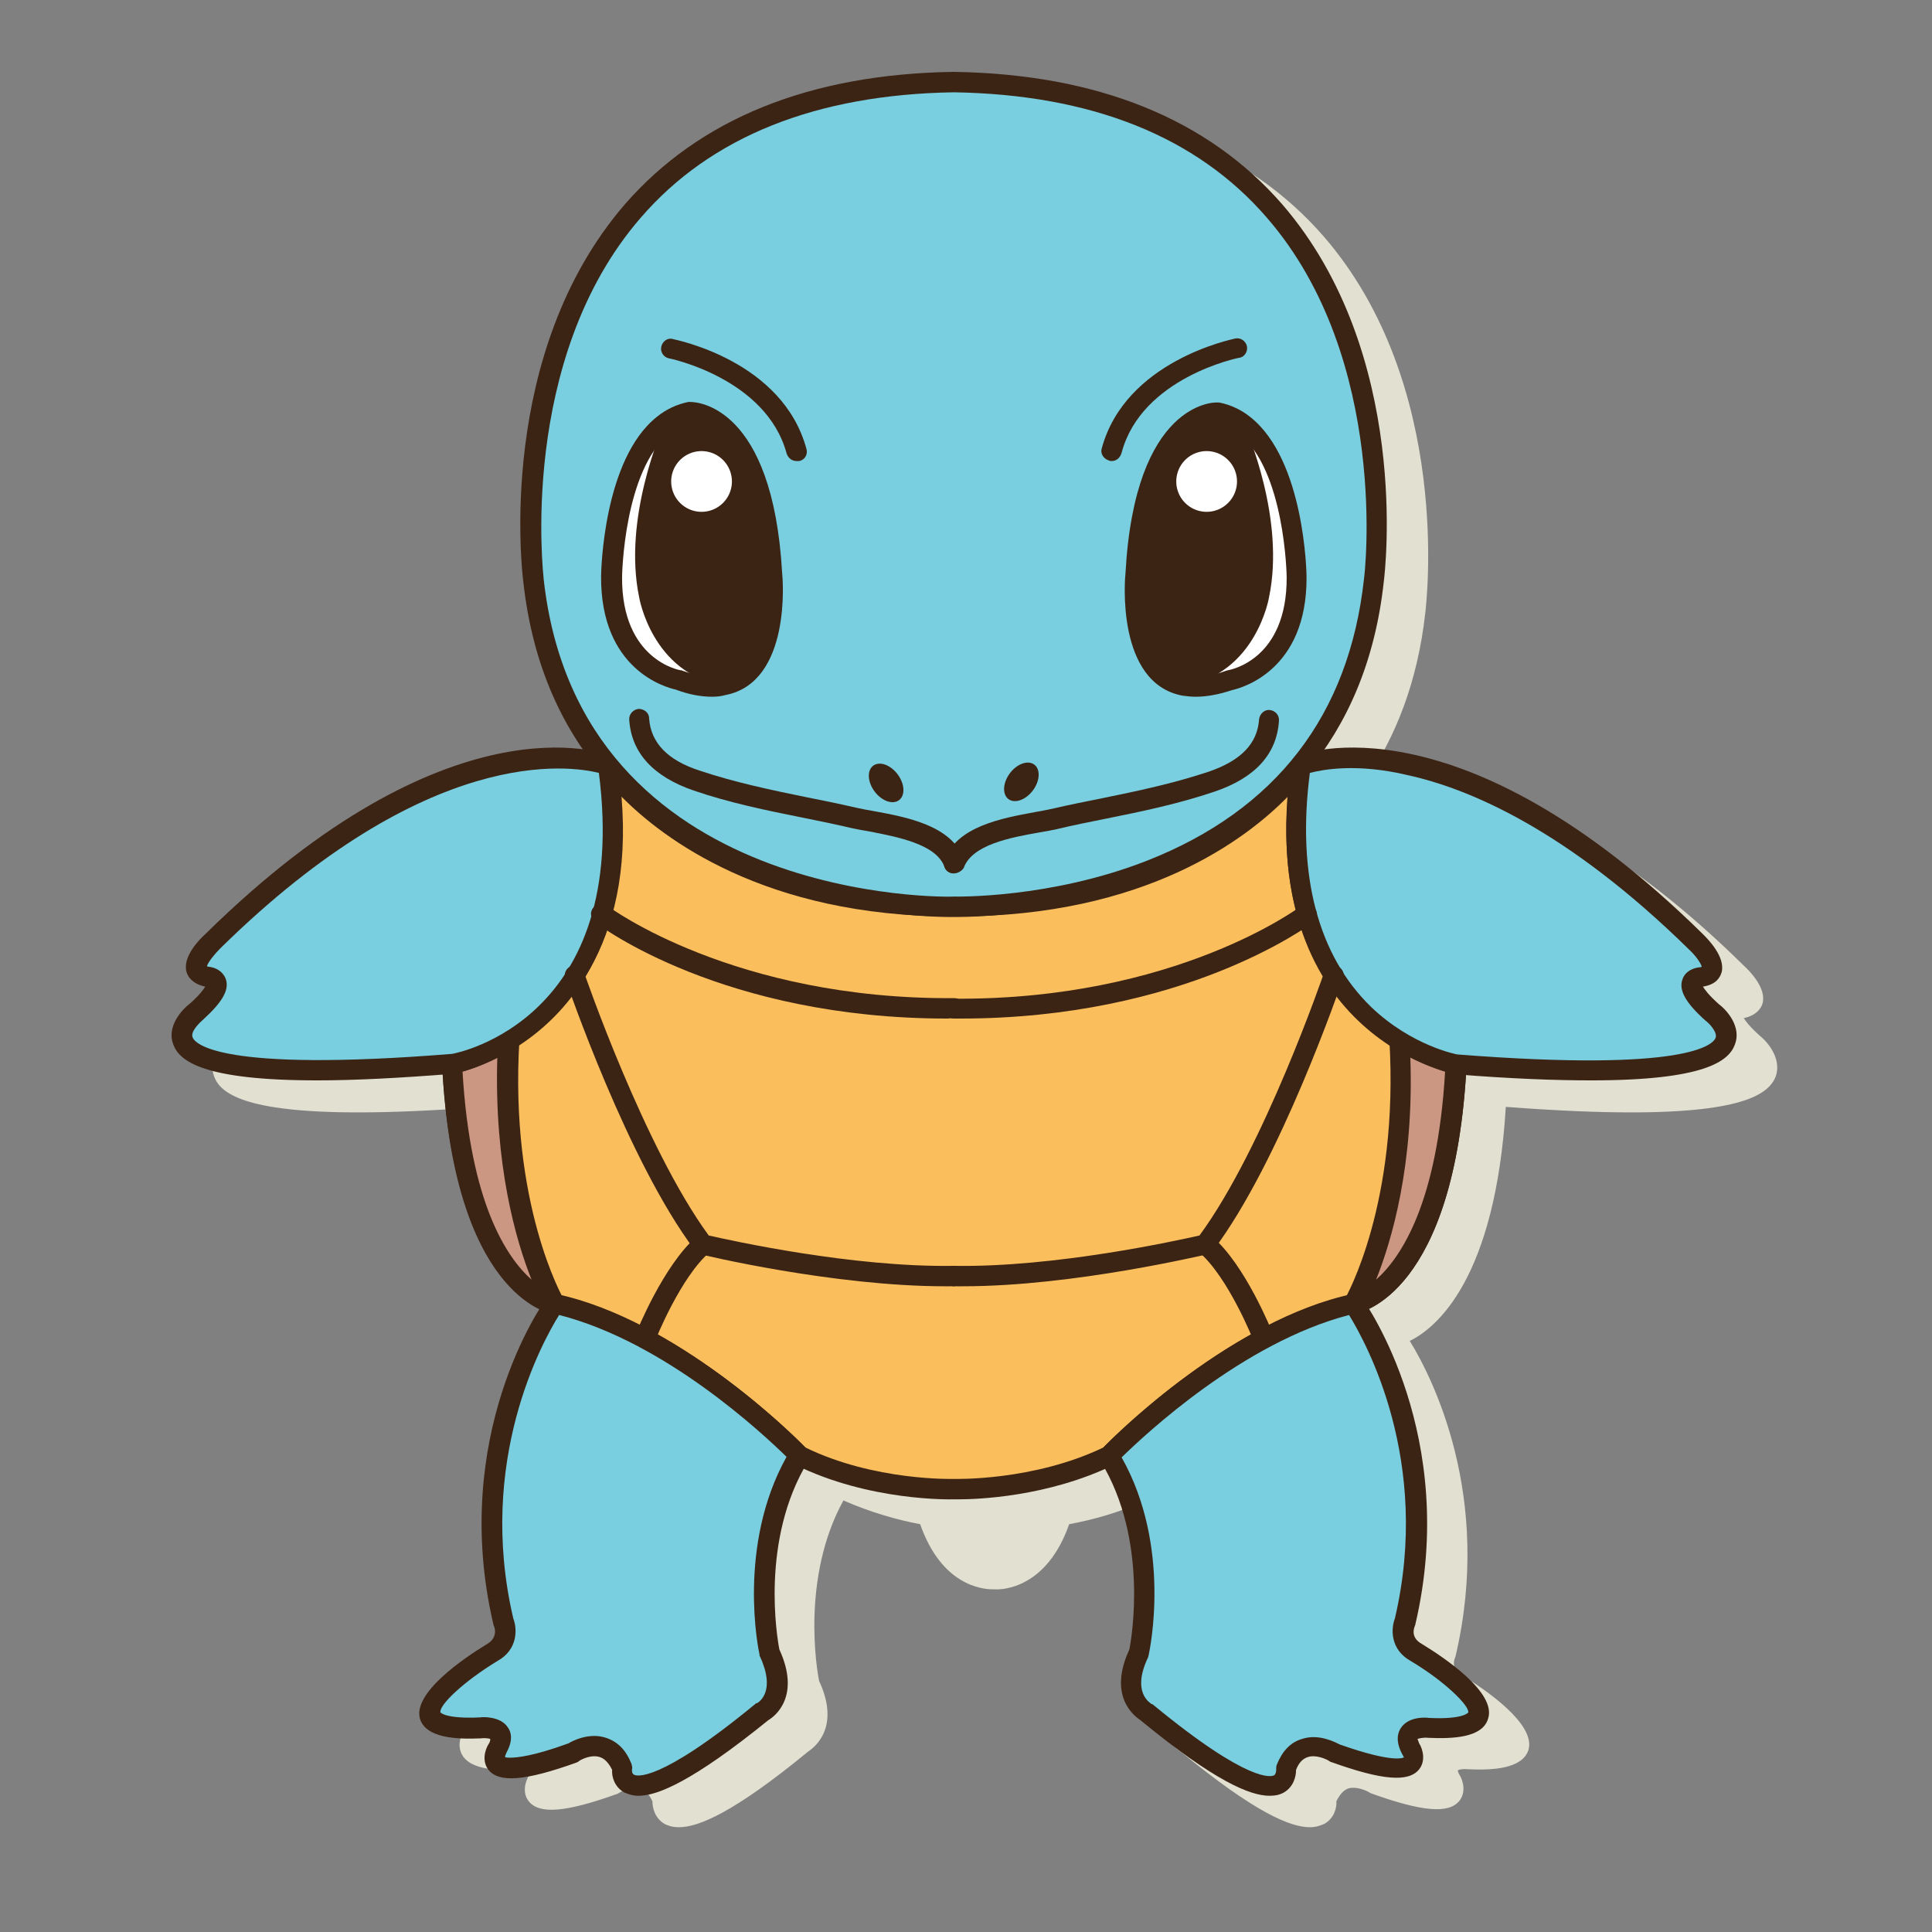 <?xml version="1.0" encoding="utf-8"?>
<svg id="master-artboard" viewBox="0 0 350 350" version="1.1" xmlns="http://www.w3.org/2000/svg" x="0px" y="0px" width="350px" height="350px" enable-background="new 0 0 1400 980"><rect x="0" y="0" width="350" height="350" fill="#808080" stroke="none"/><rect id="ee-background" x="0" y="0" width="350" height="350" style="fill: white; fill-opacity: 0; pointer-events: none;"/>
<path fill="#E1E0D1" d="M326.7,707.9c-1.9-1.7-2.6-2.7-2.9-3.2c0,0,0.1,0,0.1,0c2.2-0.5,3-1.7,3.3-2.6c0.8-2.8-2.4-6-3.4-6.9&#10;&#9;&#9;&#9;c-33.9-33.4-58.4-34.8-68.5-33.5c5.4-7.9,9.4-17.8,10.8-30.3c0.2-1.7,5-41.3-18.4-68.3c-13.5-15.5-33.5-23.6-59.5-24&#10;&#9;&#9;&#9;c0,0,0,0-0.1,0c-26,0.4-46,8.5-59.5,24c-23.4,27.1-18.6,66.7-18.4,68.3c1.4,12.5,5.3,22.5,10.8,30.4c-10.1-1.3-34.6,0.1-68.5,33.5&#10;&#9;&#9;&#9;c-1,0.9-4.2,4.1-3.4,6.9c0.3,1,1,2.2,3.3,2.6c0,0,0.1,0,0.1,0c-0.3,0.5-1,1.5-2.8,3.1c-1.7,1.3-4.2,4.3-3,7.4&#10;&#9;&#9;&#9;c1.1,3,5.4,6.5,26.1,6.5c6,0,13.5-0.3,22.7-1c0.1,1.9,0.3,3.8,0.4,5.5c2.8,26.8,12.4,34.7,17,36.9c-4,6.5-15.1,28.1-8.3,57.1&#10;&#9;&#9;&#9;c0,0.1,0.1,0.2,0.1,0.3c0.1,0.2,0.8,2.1-1.4,3.3c-4.1,2.5-13.4,8.7-12,13.5c1,3.5,6.4,3.7,11,3.5c0.6-0.1,1.6,0.1,1.7,0.1&#10;&#9;&#9;&#9;c0,0,0,0.3-0.2,0.8c-0.8,1.3-1.3,3.3-0.1,4.8c1.9,2.4,6.7,2,15.9-1.3c0.1,0,0.3-0.1,0.4-0.2c0,0,2.2-1.3,3.9-0.8&#10;&#9;&#9;&#9;c0.9,0.3,1.6,1,2.2,2.3c0,1.3,0.5,3.1,2.2,4.1c0.6,0.3,1.4,0.6,2.6,0.6c3.5,0,9.9-2.6,23.4-13.7c1.2-0.8,5.9-4.4,2-12.8&#10;&#9;&#9;&#9;c-0.4-1.9-3.3-18.7,4.4-32.7c4.8,2.1,9.6,3.5,13.9,4.3c3.9,11.1,11.2,11.8,13.2,11.8c0.1,0,0.2,0,0.3,0c1.3,0.1,9.4-0.1,13.5-11.8&#10;&#9;&#9;&#9;c4.3-0.8,9.1-2.1,13.8-4.3c7.7,14,4.8,30.8,4.4,32.7c-3.9,8.5,0.8,12.1,2,12.8c13.5,11.1,19.9,13.7,23.4,13.7&#10;&#9;&#9;&#9;c1.1,0,1.9-0.3,2.6-0.6c1.8-1,2.3-2.9,2.2-4.1c0.6-1.2,1.3-2,2.1-2.3c1.5-0.5,3.4,0.4,3.9,0.7c0.1,0.1,0.2,0.1,0.4,0.2&#10;&#9;&#9;&#9;c9.2,3.3,14,3.7,15.9,1.3c1.2-1.5,0.7-3.6,0-4.7c-0.3-0.5-0.3-0.8-0.3-0.8c0.3-0.2,1.1-0.3,1.9-0.2c4.5,0.2,9.8-0.1,10.9-3.5&#10;&#9;&#9;&#9;c1.4-4.7-7.9-11-12-13.5c-2-1.1-1.5-2.8-1.3-3.2c0-0.1,0.1-0.2,0.1-0.3c6.8-29-4.3-50.6-8.3-57.1c4.9-2.4,15.5-11.3,17.4-42.4&#10;&#9;&#9;&#9;c9.2,0.7,16.6,1,22.7,1c20.7,0,25-3.5,26.2-6.5C330.7,712.1,328.2,709.1,326.7,707.9z" transform="matrix(1, 0, 0, 1, -7.907, -520.279)"/><g transform="matrix(1, 0, 0, 1, -7.907, -520.279)">
				<path fill="#FABE5D" d="M261.4,708.6c-9.8-6.1-22.5-19.9-17.8-49.7c0,0-17.4,25.9-62.9,25.7c-45.5,0.2-62.9-25.7-62.9-25.7&#10;&#9;&#9;&#9;&#9;&#9;c4.6,29.8-8,43.6-17.8,49.7c-5.6,3.5-10.3,4.4-10.3,4.4c2,40.8,18.5,43.5,18.5,43.5c22.3,4.7,44.4,27.5,44.4,27.5&#10;&#9;&#9;&#9;&#9;&#9;c13.3,6.5,28.1,6.1,28.1,6.1s14.8,0.5,28.1-6.1c0,0,22.1-22.8,44.4-27.5c0,0,16.5-2.7,18.5-43.5&#10;&#9;&#9;&#9;&#9;&#9;C271.7,713,267,712.1,261.4,708.6z"/>
				<path fill="#3C2415" d="M181.5,791.9c-0.4,0-0.7,0-0.8,0c-0.5,0-15.3,0.4-28.8-6.3c-0.2-0.1-0.4-0.2-0.5-0.4&#10;&#9;&#9;&#9;&#9;&#9;c-0.2-0.2-22-22.5-43.4-27c-0.7-0.1-17.9-3.4-20-45.2c0-0.9,0.6-1.7,1.5-1.9c0,0,4.5-1,9.7-4.2c10.2-6.3,21.3-19.7,17-47.9&#10;&#9;&#9;&#9;&#9;&#9;c-0.1-0.8,0.3-1.7,1.1-2c0.8-0.3,1.7,0,2.2,0.7c0,0.1,4.4,6.3,14,12.5c8.9,5.7,24.2,12.4,46.9,12.4c0.3,0,0.6,0,0.8,0&#10;&#9;&#9;&#9;&#9;&#9;c22.7,0,38-6.7,46.9-12.4c9.7-6.2,14-12.5,14-12.5c0.5-0.7,1.4-1,2.2-0.7c0.8,0.3,1.3,1.1,1.1,2c-4.3,28.2,6.8,41.6,17,47.9&#10;&#9;&#9;&#9;&#9;&#9;c5.2,3.2,9.6,4.2,9.7,4.2c0.9,0.2,1.5,1,1.5,1.9c-2.1,41.8-19.3,45.1-20,45.2c-21.4,4.5-43.1,26.7-43.3,27&#10;&#9;&#9;&#9;&#9;&#9;c-0.1,0.2-0.3,0.3-0.5,0.4C197.7,791.5,184.8,791.9,181.5,791.9z M180.7,788.2c0.2,0,14.4,0.4,27.1-5.7&#10;&#9;&#9;&#9;&#9;&#9;c2.5-2.6,23.5-23.2,45.1-27.8c0.2,0,14.8-3.3,17-40.3c-1.9-0.6-5.4-1.8-9.3-4.3c0,0,0,0,0,0c-8.5-5.3-21.7-18-19.4-45.5&#10;&#9;&#9;&#9;&#9;&#9;c-7.5,7.7-25.9,21.7-59.9,21.7c-0.3,0-0.6,0-0.9,0c-33.9,0-52.4-14.1-59.9-21.7c2.3,27.5-10.9,40.2-19.4,45.5&#10;&#9;&#9;&#9;&#9;&#9;c-3.9,2.4-7.4,3.7-9.3,4.3c2.2,37,16.8,40.3,16.9,40.3c21.6,4.6,42.6,25.2,45.1,27.8C166.3,788.6,180.5,788.2,180.7,788.2z"/>
			</g><path fill="#79CFDF" d="M180.7,535.1c-87.6,1.3-76.1,90.3-76.1,90.3c6.7,61.3,76.1,59.1,76.1,59.1s69.4,2.2,76.1-59.1&#10;&#9;&#9;&#9;&#9;&#9;C256.9,625.4,268.3,536.5,180.7,535.1z" transform="matrix(1, 0, 0, 1, -7.907, -520.279)"/><path fill="#3C2415" d="M181.3,686.4c-0.4,0-0.6,0-0.7,0c-0.6,0-71.1,1.5-77.9-60.8c-0.2-1.6-5-41.2,18.4-68.3&#10;&#9;&#9;&#9;&#9;&#9;c13.5-15.5,33.5-23.6,59.5-24c0,0,0,0,0.1,0c26,0.4,46,8.5,59.5,24c23.4,27.1,18.6,66.7,18.4,68.3&#10;&#9;&#9;&#9;&#9;&#9;C252.2,684.7,188.5,686.4,181.3,686.4z M180.7,682.7c0.3,0,17.4,0.4,35-6.5c23.4-9.2,36.6-26.4,39.3-51&#10;&#9;&#9;&#9;&#9;&#9;c0.1-0.4,4.8-39.7-17.6-65.5c-12.7-14.7-31.8-22.3-56.7-22.7c-24.9,0.4-44,8-56.7,22.7c-22.4,25.8-17.6,65.1-17.6,65.5&#10;&#9;&#9;&#9;&#9;&#9;C112.9,684.2,180,682.8,180.7,682.7z" transform="matrix(1, 0, 0, 1, -7.907, -520.279)"/><path fill="#CB9783" d="M108.3,756.5c0,0-16.5-2.7-18.5-43.5c0,0,4.7-1,10.3-4.4C98.2,739.4,108.3,756.5,108.3,756.5z" transform="matrix(1, 0, 0, 1, -7.907, -520.279)"/><path fill="#3C2415" d="M108.3,758.3c-0.1,0-0.2,0-0.3,0c-0.7-0.1-18-3.4-20-45.2c0-0.9,0.6-1.7,1.5-1.9c0,0,4.4-1,9.7-4.2&#10;&#9;&#9;&#9;&#9;&#9;c0.6-0.4,1.3-0.4,1.9,0c0.6,0.4,0.9,1,0.9,1.7c-1.8,29.8,7.9,46.7,8,46.9c0.4,0.6,0.3,1.4-0.1,2&#10;&#9;&#9;&#9;&#9;&#9;C109.5,758,108.9,758.3,108.3,758.3z M91.7,714.4c1.4,23.9,8,33.7,12.5,37.7c-2.8-7-6.8-20.7-6.2-40.3&#10;&#9;&#9;&#9;&#9;&#9;C95.4,713.2,93.1,714,91.7,714.4z" transform="matrix(1, 0, 0, 1, -7.907, -520.279)"/><path fill="#79CFDF" d="M117.9,658.9c0,0-27.8-11.2-71.6,31.9c0,0-5.9,5.4-1,6.4c0,0,5.1,0.2-1.9,6.4c0,0-19.1,14.7,46.4,9.4&#10;&#9;&#9;&#9;&#9;&#9;C89.8,713,124.7,706.9,117.9,658.9z" transform="matrix(1, 0, 0, 1, -7.907, -520.279)"/><path fill="#3C2415" d="M65.4,716c-20.7,0-25-3.5-26.1-6.5c-1.2-3.1,1.3-6.1,3-7.4c1.8-1.6,2.5-2.6,2.8-3.1c0,0-0.1,0-0.1,0&#10;&#9;&#9;&#9;&#9;&#9;c-2.2-0.5-3-1.7-3.3-2.6c-0.8-2.8,2.4-6,3.4-6.9c44.1-43.4,72.3-32.8,73.5-32.3c0.6,0.2,1,0.8,1.1,1.4&#10;&#9;&#9;&#9;&#9;&#9;c6.9,49.2-29.2,56.2-29.6,56.2C80,715.6,71.9,716,65.4,716z M45.6,695.4c1.2,0.1,2.6,0.7,3.2,2.2c0.7,2-0.6,4.2-4.1,7.4&#10;&#9;&#9;&#9;&#9;&#9;c-0.8,0.7-2.3,2.2-1.9,3.2c0.4,1.1,4.7,6.4,47,3c1.2-0.2,32.3-6.4,26.6-50.9c-5.2-1.3-30.9-5.3-68.6,31.8&#10;&#9;&#9;&#9;&#9;&#9;c-1.1,1.1-2.2,2.5-2.4,3.2C45.3,695.3,45.4,695.3,45.6,695.4z" transform="matrix(1, 0, 0, 1, -7.907, -520.279)"/><path fill="#79CFDF" d="M108.3,756.5c0,0-17.2,23.9-9.3,57.6c0,0,1.5,3.5-2.1,5.6c0,0-23.8,14.5-2.1,13.6c0,0,5.4-0.5,3.2,3.7&#10;&#9;&#9;&#9;&#9;&#9;c0,0-4.7,7.4,13.6,0.8c0,0,6.2-4,8.9,2.7c0,0-1.5,11.9,25.3-10.1c0,0,5.2-2.5,1.3-10.8c0,0-4.3-19.8,5.4-35.7&#10;&#9;&#9;&#9;&#9;&#9;C152.6,784,131.5,761.8,108.3,756.5z" transform="matrix(1, 0, 0, 1, -7.907, -520.279)"/><path fill="#3C2415" d="M123.6,845.6c-1.1,0-1.9-0.3-2.6-0.6c-1.8-1-2.3-2.9-2.2-4.1c-0.6-1.2-1.3-2-2.2-2.3&#10;&#9;&#9;&#9;&#9;&#9;c-1.8-0.6-3.9,0.7-3.9,0.8c-0.1,0.1-0.2,0.1-0.4,0.2c-9.2,3.3-14,3.7-15.9,1.3c-1.2-1.5-0.7-3.6,0.1-4.8&#10;&#9;&#9;&#9;&#9;&#9;c0.3-0.5,0.2-0.8,0.2-0.8c-0.2-0.1-1.1-0.2-1.7-0.1c-4.6,0.2-9.9-0.1-11-3.5c-1.4-4.7,7.9-11,12-13.5c2.2-1.2,1.5-3.1,1.4-3.3&#10;&#9;&#9;&#9;&#9;&#9;c0-0.1-0.1-0.2-0.1-0.3c-8-34.1,8.8-58.1,9.6-59.1c0.4-0.6,1.2-0.9,1.9-0.7c23.5,5.4,44.4,27.1,45.3,28c0.6,0.6,0.7,1.5,0.2,2.2&#10;&#9;&#9;&#9;&#9;&#9;c-8.7,14.2-5.6,32.1-5.2,34.1c3.9,8.5-0.8,12.1-2,12.8C133.4,843,127,845.6,123.6,845.6z M122.4,840.8c0,0-0.1,0.8,0.4,1&#10;&#9;&#9;&#9;&#9;&#9;c0.4,0.2,4.4,1.6,21.9-12.8c0.1-0.1,0.2-0.2,0.4-0.2c0.3-0.2,3.4-2.1,0.5-8.4c-0.1-0.1-0.1-0.3-0.1-0.4&#10;&#9;&#9;&#9;&#9;&#9;c-0.2-0.8-4.1-19.7,4.9-35.8c-4.3-4.2-22-20.8-41.2-25.7c-3,4.8-15,26.4-8.3,55c0.7,1.8,0.9,5.6-2.9,7.7&#10;&#9;&#9;&#9;&#9;&#9;c-6.1,3.7-10.6,8-10.3,9.3l0,0c0,0,0.9,1.2,7.2,0.9c0.5-0.1,3.7-0.2,5,1.8c0.6,0.8,1,2.3-0.2,4.5c-0.2,0.4-0.3,0.7-0.3,0.9&#10;&#9;&#9;&#9;&#9;&#9;c0,0,0.2,0.1,0.9,0.1c1.3,0,4.3-0.3,10.6-2.6c0.8-0.5,3.8-2,6.8-1c2.1,0.7,3.6,2.2,4.6,4.7C122.4,840.2,122.5,840.5,122.4,840.8&#10;&#9;&#9;&#9;&#9;&#9;L122.4,840.8z" transform="matrix(1, 0, 0, 1, -7.907, -520.279)"/><path fill="#3C2415" d="M179.5,704.8c-40.5,0-62.9-16.7-63.8-17.5c-0.8-0.6-1-1.8-0.3-2.6c0.6-0.8,1.8-1,2.6-0.3&#10;&#9;&#9;&#9;&#9;c0.2,0.2,22.9,17,62.8,16.7c0,0,0,0,0,0c1,0,1.8,0.8,1.8,1.8c0,1-0.8,1.8-1.8,1.8C180.3,704.7,179.9,704.8,179.5,704.8z" transform="matrix(1, 0, 0, 1, -7.907, -520.279)"/><path fill="#3C2415" d="M179.1,753.3c-20.2,0-44-5.7-44.3-5.8c-0.4-0.1-0.8-0.3-1-0.7c-12.2-16.2-23-47.9-23.5-49.2&#10;&#9;&#9;&#9;&#9;c-0.3-1,0.2-2,1.1-2.3c1-0.3,2,0.2,2.3,1.1c0.1,0.3,10.9,31.7,22.6,47.7c4,0.9,26,5.8,44.4,5.5c0,0,0,0,0,0c1,0,1.8,0.8,1.8,1.8&#10;&#9;&#9;&#9;&#9;c0,1-0.8,1.8-1.8,1.9C180.2,753.3,179.7,753.3,179.1,753.3z" transform="matrix(1, 0, 0, 1, -7.907, -520.279)"/><path fill="#3C2415" d="M124.8,764.4c-0.2,0-0.5,0-0.7-0.1c-0.9-0.4-1.4-1.4-1-2.4c0.2-0.5,5-12.4,11-17.6&#10;&#9;&#9;&#9;&#9;c0.8-0.7,1.9-0.6,2.6,0.2c0.7,0.8,0.6,1.9-0.2,2.6c-5.3,4.5-9.9,16-9.9,16.1C126.2,763.9,125.5,764.4,124.8,764.4z" transform="matrix(1, 0, 0, 1, -7.907, -520.279)"/><path fill="#3C2415" d="M180.7,678.5c-0.8,0-1.5-0.5-1.7-1.2c-1.5-4.1-8.5-5.4-13.6-6.4c-1.2-0.2-2.3-0.4-3.2-0.6&#10;&#9;&#9;&#9;&#9;c-3-0.7-5.9-1.3-8.9-1.9c-6.5-1.3-13.3-2.7-19.7-4.9c-7.3-2.5-11.3-6.8-11.7-12.8c-0.1-1,0.7-1.9,1.7-2c1,0,1.9,0.7,1.9,1.7&#10;&#9;&#9;&#9;&#9;c0.3,4.4,3.3,7.6,9.2,9.5c6.3,2.1,12.9,3.5,19.3,4.8c3,0.6,6,1.2,9,1.9c0.9,0.2,1.9,0.4,3.1,0.6c6,1.1,14.2,2.6,16.4,8.7&#10;&#9;&#9;&#9;&#9;c0.3,1-0.2,2-1.1,2.3C181.1,678.4,180.9,678.5,180.7,678.5z" transform="matrix(1, 0, 0, 1, -7.907, -520.279)"/><path d="M 171.1 662 A 2.6 3.9 0 0 1 168.5 665.9 A 2.6 3.9 0 0 1 165.9 662 A 2.6 3.9 0 0 1 168.5 658.1 A 2.6 3.9 0 0 1 171.1 662 Z" transform="matrix(0.8, -0.6, 0.6, 0.8, -371.469, -286.667)" fill="#3C2415"/><path fill="#FFFFFF" d="M139,644.5c-2.2,0.4-4.9,0.2-8.1-1c0,0-12.2-1.9-12.1-18.7c0,0,0.2-20.2,9.4-27.5c0,0,0,0,0,0&#10;&#9;&#9;&#9;&#9;&#9;c1.4-1.1,3-1.9,4.9-2.3c0,0,13.2-0.4,14.8,29.3C147.9,624.2,149.6,642.4,139,644.5z" transform="matrix(1, 0, 0, 1, -7.907, -520.279)"/><path fill="#3C2415" d="M136.9,646.5c-2,0-4.2-0.4-6.6-1.3c-1.8-0.4-13.6-3.6-13.5-20.5c0-0.9,0.4-21.2,10.1-28.9&#10;&#9;&#9;&#9;&#9;&#9;c1.7-1.4,3.7-2.3,5.7-2.7c0.1,0,0.1,0,0.4,0c1.2,0,14.9,0.7,16.6,31c0.1,0.7,1.8,19.8-10.3,22.1&#10;&#9;&#9;&#9;&#9;&#9;C138.6,646.4,137.8,646.5,136.9,646.5z M133.2,596.8c-1.4,0.3-2.7,0.9-3.9,1.9c-8.4,6.7-8.7,25.9-8.7,26.1&#10;&#9;&#9;&#9;&#9;&#9;c-0.1,15.1,10.5,16.9,10.6,16.9c0.1,0,0.2,0,0.4,0.1c2.8,1,5.2,1.3,7.1,0.9c0,0,0,0,0,0c8.9-1.7,7.4-18.1,7.4-18.3&#10;&#9;&#9;&#9;&#9;&#9;C144.6,598.8,134.5,596.9,133.2,596.8z" transform="matrix(1, 0, 0, 1, -7.907, -520.279)"/><path fill="#3C2415" d="M139,644.5c-13-2.2-15.3-16-15.3-16c-3-14.3,4.1-30.3,4.4-31.2c0,0,0,0,0,0c1.4-1.1,3-1.9,4.9-2.3&#10;&#9;&#9;&#9;&#9;c0,0,13.2-0.4,14.8,29.3C147.9,624.2,149.6,642.4,139,644.5z" transform="matrix(1, 0, 0, 1, -7.907, -520.279)"/><path d="M 140.5 607.5 A 5.5 5.5 0 0 1 135 613 A 5.5 5.5 0 0 1 129.5 607.5 A 5.5 5.5 0 0 1 135 602 A 5.5 5.5 0 0 1 140.5 607.5 Z" fill="#FFFFFF" transform="matrix(1, 0, 0, 1, -7.907, -520.279)"/><path fill="#3C2415" d="M152.2,603.8c-0.8,0-1.5-0.5-1.8-1.4c-3.7-13.6-21.2-17.2-21.3-17.2c-1-0.2-1.6-1.2-1.4-2.1&#10;&#9;&#9;&#9;&#9;c0.2-1,1.2-1.7,2.1-1.4c0.8,0.2,19.9,4,24.2,19.9c0.3,1-0.3,2-1.3,2.2C152.5,603.8,152.4,603.8,152.2,603.8z" transform="matrix(1, 0, 0, 1, -7.907, -520.279)"/><path fill="#CB9783" d="M253.2,756.5c0,0,16.5-2.7,18.5-43.5c0,0-4.7-1-10.3-4.4C263.3,739.4,253.2,756.5,253.2,756.5z" transform="matrix(1, 0, 0, 1, -7.907, -520.279)"/><path fill="#3C2415" d="M253.2,758.3c-0.6,0-1.2-0.3-1.5-0.8c-0.4-0.6-0.4-1.4-0.1-2c0.1-0.2,9.8-17.1,8-46.9&#10;&#9;&#9;&#9;&#9;&#9;c0-0.7,0.3-1.3,0.9-1.7c0.6-0.3,1.3-0.3,1.9,0c5.2,3.2,9.6,4.2,9.7,4.2c0.9,0.2,1.5,1,1.5,1.9c-2.1,41.8-19.3,45.1-20,45.2&#10;&#9;&#9;&#9;&#9;&#9;C253.4,758.3,253.3,758.3,253.2,758.3z M263.4,711.8c0.7,19.6-3.4,33.3-6.2,40.3c4.5-4,11.1-13.8,12.5-37.7&#10;&#9;&#9;&#9;&#9;&#9;C268.4,714,266.1,713.2,263.4,711.8z" transform="matrix(1, 0, 0, 1, -7.907, -520.279)"/><path fill="#79CFDF" d="M243.6,658.9c0,0,27.8-11.2,71.6,31.9c0,0,5.9,5.4,1,6.4c0,0-5.1,0.2,1.9,6.4c0,0,19.1,14.7-46.4,9.4&#10;&#9;&#9;&#9;&#9;&#9;C271.7,713,236.8,706.9,243.6,658.9z" transform="matrix(1, 0, 0, 1, -7.907, -520.279)"/><path fill="#3C2415" d="M296.1,716c-6.4,0-14.5-0.3-24.5-1.1c-0.5-0.1-36.7-7.1-29.8-56.3c0.1-0.6,0.5-1.2,1.1-1.4&#10;&#9;&#9;&#9;&#9;&#9;c1.2-0.5,29.4-11.1,73.5,32.3c0.9,0.9,4.1,4.1,3.4,6.9c-0.3,1-1,2.2-3.3,2.6c0,0-0.1,0-0.1,0c0.3,0.5,1,1.5,2.9,3.2&#10;&#9;&#9;&#9;&#9;&#9;c1.6,1.2,4.1,4.2,2.9,7.3C321.1,712.5,316.8,716,296.1,716z M245.2,660.3c-2.4,18.5,1.5,33.1,11.1,42.4&#10;&#9;&#9;&#9;&#9;&#9;c7.4,7.1,15.6,8.6,15.6,8.6c42.1,3.3,46.4-1.9,46.8-3c0.4-1-1.2-2.7-1.8-3.1c-3.7-3.3-4.9-5.6-4.2-7.5c0.5-1.5,2-2.1,3.2-2.2&#10;&#9;&#9;&#9;&#9;&#9;c0.2,0,0.3-0.1,0.3-0.1c-0.2-0.7-1.2-2.1-2.3-3.1c-22.2-21.8-40-29.2-51-31.6C253.7,658.5,247.5,659.7,245.2,660.3z" transform="matrix(1, 0, 0, 1, -7.907, -520.279)"/><path fill="#79CFDF" d="M253.2,756.5c0,0,17.2,23.9,9.3,57.6c0,0-1.5,3.5,2.1,5.6c0,0,23.8,14.5,2.1,13.6c0,0-5.4-0.5-3.2,3.7&#10;&#9;&#9;&#9;&#9;&#9;c0,0,4.7,7.4-13.6,0.8c0,0-6.2-4-8.9,2.7c0,0,1.5,11.9-25.3-10.1c0,0-5.2-2.5-1.3-10.8c0,0,4.3-19.8-5.4-35.7&#10;&#9;&#9;&#9;&#9;&#9;C208.8,784,229.9,761.8,253.2,756.5z" transform="matrix(1, 0, 0, 1, -7.907, -520.279)"/><path fill="#3C2415" d="M237.9,845.6c-3.5,0-9.9-2.6-23.4-13.7c-1.2-0.8-5.9-4.4-2-12.8c0.4-2,3.5-19.9-5.2-34.1&#10;&#9;&#9;&#9;&#9;&#9;c-0.4-0.7-0.3-1.6,0.2-2.2c0.9-0.9,21.8-22.7,45.3-28c0.7-0.2,1.5,0.1,1.9,0.7c0.7,1,17.6,25,9.6,59.1c0,0.1-0.1,0.2-0.1,0.3&#10;&#9;&#9;&#9;&#9;&#9;c-0.2,0.5-0.7,2.1,1.3,3.2c4.1,2.5,13.5,8.8,12,13.5c-1,3.5-6.4,3.7-10.9,3.5c-0.7-0.1-1.6,0.1-1.9,0.2c0,0,0.1,0.3,0.3,0.8&#10;&#9;&#9;&#9;&#9;&#9;c0.7,1.1,1.2,3.2,0,4.7c-1.9,2.4-6.7,2-15.9-1.3c-0.1,0-0.3-0.1-0.4-0.2c-0.6-0.4-2.5-1.2-3.9-0.7c-0.9,0.3-1.6,1-2.1,2.3&#10;&#9;&#9;&#9;&#9;&#9;c0,1.3-0.5,3.1-2.2,4.1C239.8,845.4,239,845.6,237.9,845.6z M211.1,784.3c9.1,16.1,5.1,34.9,4.9,35.8c0,0.1-0.1,0.3-0.1,0.4&#10;&#9;&#9;&#9;&#9;&#9;c-3.1,6.5,0.5,8.3,0.5,8.4c0.1,0.1,0.3,0.1,0.4,0.2c17.6,14.5,21.5,13,21.9,12.8c0.4-0.2,0.4-1,0.4-1c0-0.3,0-0.6,0.1-0.9&#10;&#9;&#9;&#9;&#9;&#9;c1-2.5,2.5-4.1,4.6-4.7c3-1,6,0.6,6.8,1c9.9,3.5,11.6,2.4,11.7,2.3c-0.1,0.1-0.2-0.3-0.4-0.6c-1.2-2.3-0.8-3.8-0.2-4.7&#10;&#9;&#9;&#9;&#9;&#9;c1.4-2.1,4.5-1.9,5.1-1.8c6.3,0.3,7.1-1,7.1-1c0.2-1.2-4.2-5.6-10.4-9.3c-3.8-2.1-3.6-5.9-2.9-7.7c6.7-28.6-5.3-50.1-8.3-55&#10;&#9;&#9;&#9;&#9;&#9;C233.1,763.5,215.4,780.1,211.1,784.3z M214.3,819.6L214.3,819.6L214.3,819.6z" transform="matrix(1, 0, 0, 1, -7.907, -520.279)"/><path fill="#3C2415" d="M181.9,704.8c-0.4,0-0.8,0-1.2,0c-1,0-1.8-0.8-1.8-1.8c0-1,0.8-1.8,1.8-1.8c0,0,0,0,0,0&#10;&#9;&#9;&#9;&#9;c40,0.3,62.5-16.5,62.8-16.7c0.8-0.6,2-0.5,2.6,0.3c0.6,0.8,0.5,2-0.3,2.6C244.8,688,222.4,704.8,181.9,704.8z" transform="matrix(1, 0, 0, 1, -7.907, -520.279)"/><path fill="#3C2415" d="M182.4,753.3c-0.6,0-1.1,0-1.7,0c-1,0-1.8-0.8-1.8-1.9c0-1,0.8-1.9,1.9-1.8c18.3,0.3,40.4-4.6,44.4-5.5&#10;&#9;&#9;&#9;&#9;c11.7-15.9,22.5-47.4,22.6-47.7c0.3-1,1.4-1.5,2.3-1.1c1,0.3,1.5,1.4,1.1,2.3c-0.5,1.3-11.3,33-23.5,49.2c-0.3,0.3-0.6,0.6-1,0.7&#10;&#9;&#9;&#9;&#9;C226.4,747.5,202.6,753.3,182.4,753.3z" transform="matrix(1, 0, 0, 1, -7.907, -520.279)"/><path fill="#3C2415" d="M236.7,764.4c-0.7,0-1.4-0.4-1.7-1.2c0-0.1-4.6-11.6-9.9-16.1c-0.8-0.7-0.9-1.8-0.2-2.6&#10;&#9;&#9;&#9;&#9;c0.7-0.8,1.8-0.9,2.6-0.2c6,5.1,10.8,17.1,11,17.6c0.4,0.9-0.1,2-1,2.4C237.1,764.3,236.9,764.4,236.7,764.4z" transform="matrix(1, 0, 0, 1, -7.907, -520.279)"/><path fill="#3C2415" d="M180.7,678.5c-0.2,0-0.4,0-0.6-0.1c-1-0.3-1.4-1.4-1.1-2.3c2.2-6.1,10.4-7.6,16.4-8.7&#10;&#9;&#9;&#9;&#9;c1.1-0.2,2.2-0.4,3.1-0.6c3-0.7,6-1.3,9-1.9c6.4-1.3,13-2.7,19.3-4.8c5.9-2,8.9-5.1,9.2-9.5c0.1-1,1-1.8,1.9-1.7&#10;&#9;&#9;&#9;&#9;c1,0.1,1.8,0.9,1.7,2c-0.4,6-4.3,10.3-11.7,12.8c-6.5,2.2-13.2,3.6-19.7,4.9c-3,0.6-6,1.2-8.9,1.9c-0.9,0.2-2,0.4-3.2,0.6&#10;&#9;&#9;&#9;&#9;c-5.1,0.9-12.1,2.2-13.6,6.4C182.2,678,181.5,678.5,180.7,678.5z" transform="matrix(1, 0, 0, 1, -7.907, -520.279)"/><path d="M 196.8 662 A 3.9 2.6 0 0 1 192.9 664.6 A 3.9 2.6 0 0 1 189 662 A 3.9 2.6 0 0 1 192.9 659.4 A 3.9 2.6 0 0 1 196.8 662 Z" transform="matrix(0.6, -0.8, 0.8, 0.6, -460.307, -101.24)" fill="#3C2415"/><path fill="#FFFFFF" d="M222.5,644.5c2.2,0.4,4.9,0.2,8.1-1c0,0,12.2-1.9,12.1-18.7c0,0-0.2-20.2-9.4-27.5c0,0,0,0,0,0&#10;&#9;&#9;&#9;&#9;&#9;c-1.4-1.1-3-1.9-4.9-2.3c0,0-13.2-0.4-14.8,29.3C213.6,624.2,211.8,642.4,222.5,644.5z" transform="matrix(1, 0, 0, 1, -7.907, -520.279)"/><path fill="#3C2415" d="M224.5,646.5c-0.8,0-1.7-0.1-2.4-0.2c-12.1-2.3-10.4-21.4-10.3-22.2c1.7-31,16.1-31,16.7-30.9&#10;&#9;&#9;&#9;&#9;&#9;c0.1,0,0.2,0,0.3,0c2,0.4,4,1.3,5.7,2.7c9.7,7.8,10.1,28,10.1,28.9c0.1,16.9-11.7,20.1-13.5,20.5&#10;&#9;&#9;&#9;&#9;&#9;C228.7,646.1,226.5,646.5,224.5,646.5z M228.3,596.8c-1.2,0.1-11.4,1.9-12.8,27.6c0,0.2-1.5,16.6,7.4,18.3c0,0,0,0,0,0&#10;&#9;&#9;&#9;&#9;&#9;c2,0.4,4.4,0.1,7.1-0.9c0.1,0,0.2-0.1,0.4-0.1c0.4-0.1,10.7-1.9,10.6-16.9c0-0.2-0.3-19.4-8.7-26&#10;&#9;&#9;&#9;&#9;&#9;C231,597.7,229.7,597.1,228.3,596.8z" transform="matrix(1, 0, 0, 1, -7.907, -520.279)"/><path fill="#3C2415" d="M222.5,644.5c13-2.2,15.3-16,15.3-16c3-14.3-4.1-30.3-4.4-31.2c0,0,0,0,0,0c-1.4-1.1-3-1.9-4.9-2.3&#10;&#9;&#9;&#9;&#9;c0,0-13.2-0.4-14.8,29.3C213.6,624.2,211.8,642.4,222.5,644.5z" transform="matrix(1, 0, 0, 1, -7.907, -520.279)"/><path d="M 232 607.5 A 5.5 5.5 0 0 1 226.5 613 A 5.5 5.5 0 0 1 221 607.5 A 5.5 5.5 0 0 1 226.5 602 A 5.5 5.5 0 0 1 232 607.5 Z" fill="#FFFFFF" transform="matrix(1, 0, 0, 1, -7.907, -520.279)"/><path fill="#3C2415" d="M209.3,603.8c-0.2,0-0.3,0-0.5-0.1c-1-0.3-1.6-1.3-1.3-2.2c4.3-15.8,23.4-19.7,24.2-19.9&#10;&#9;&#9;&#9;&#9;c1-0.2,1.9,0.5,2.1,1.4c0.2,1-0.5,2-1.4,2.1c-0.2,0-17.7,3.6-21.3,17.2C210.8,603.3,210.1,603.8,209.3,603.8z" transform="matrix(1, 0, 0, 1, -7.907, -520.279)"/>
</svg>